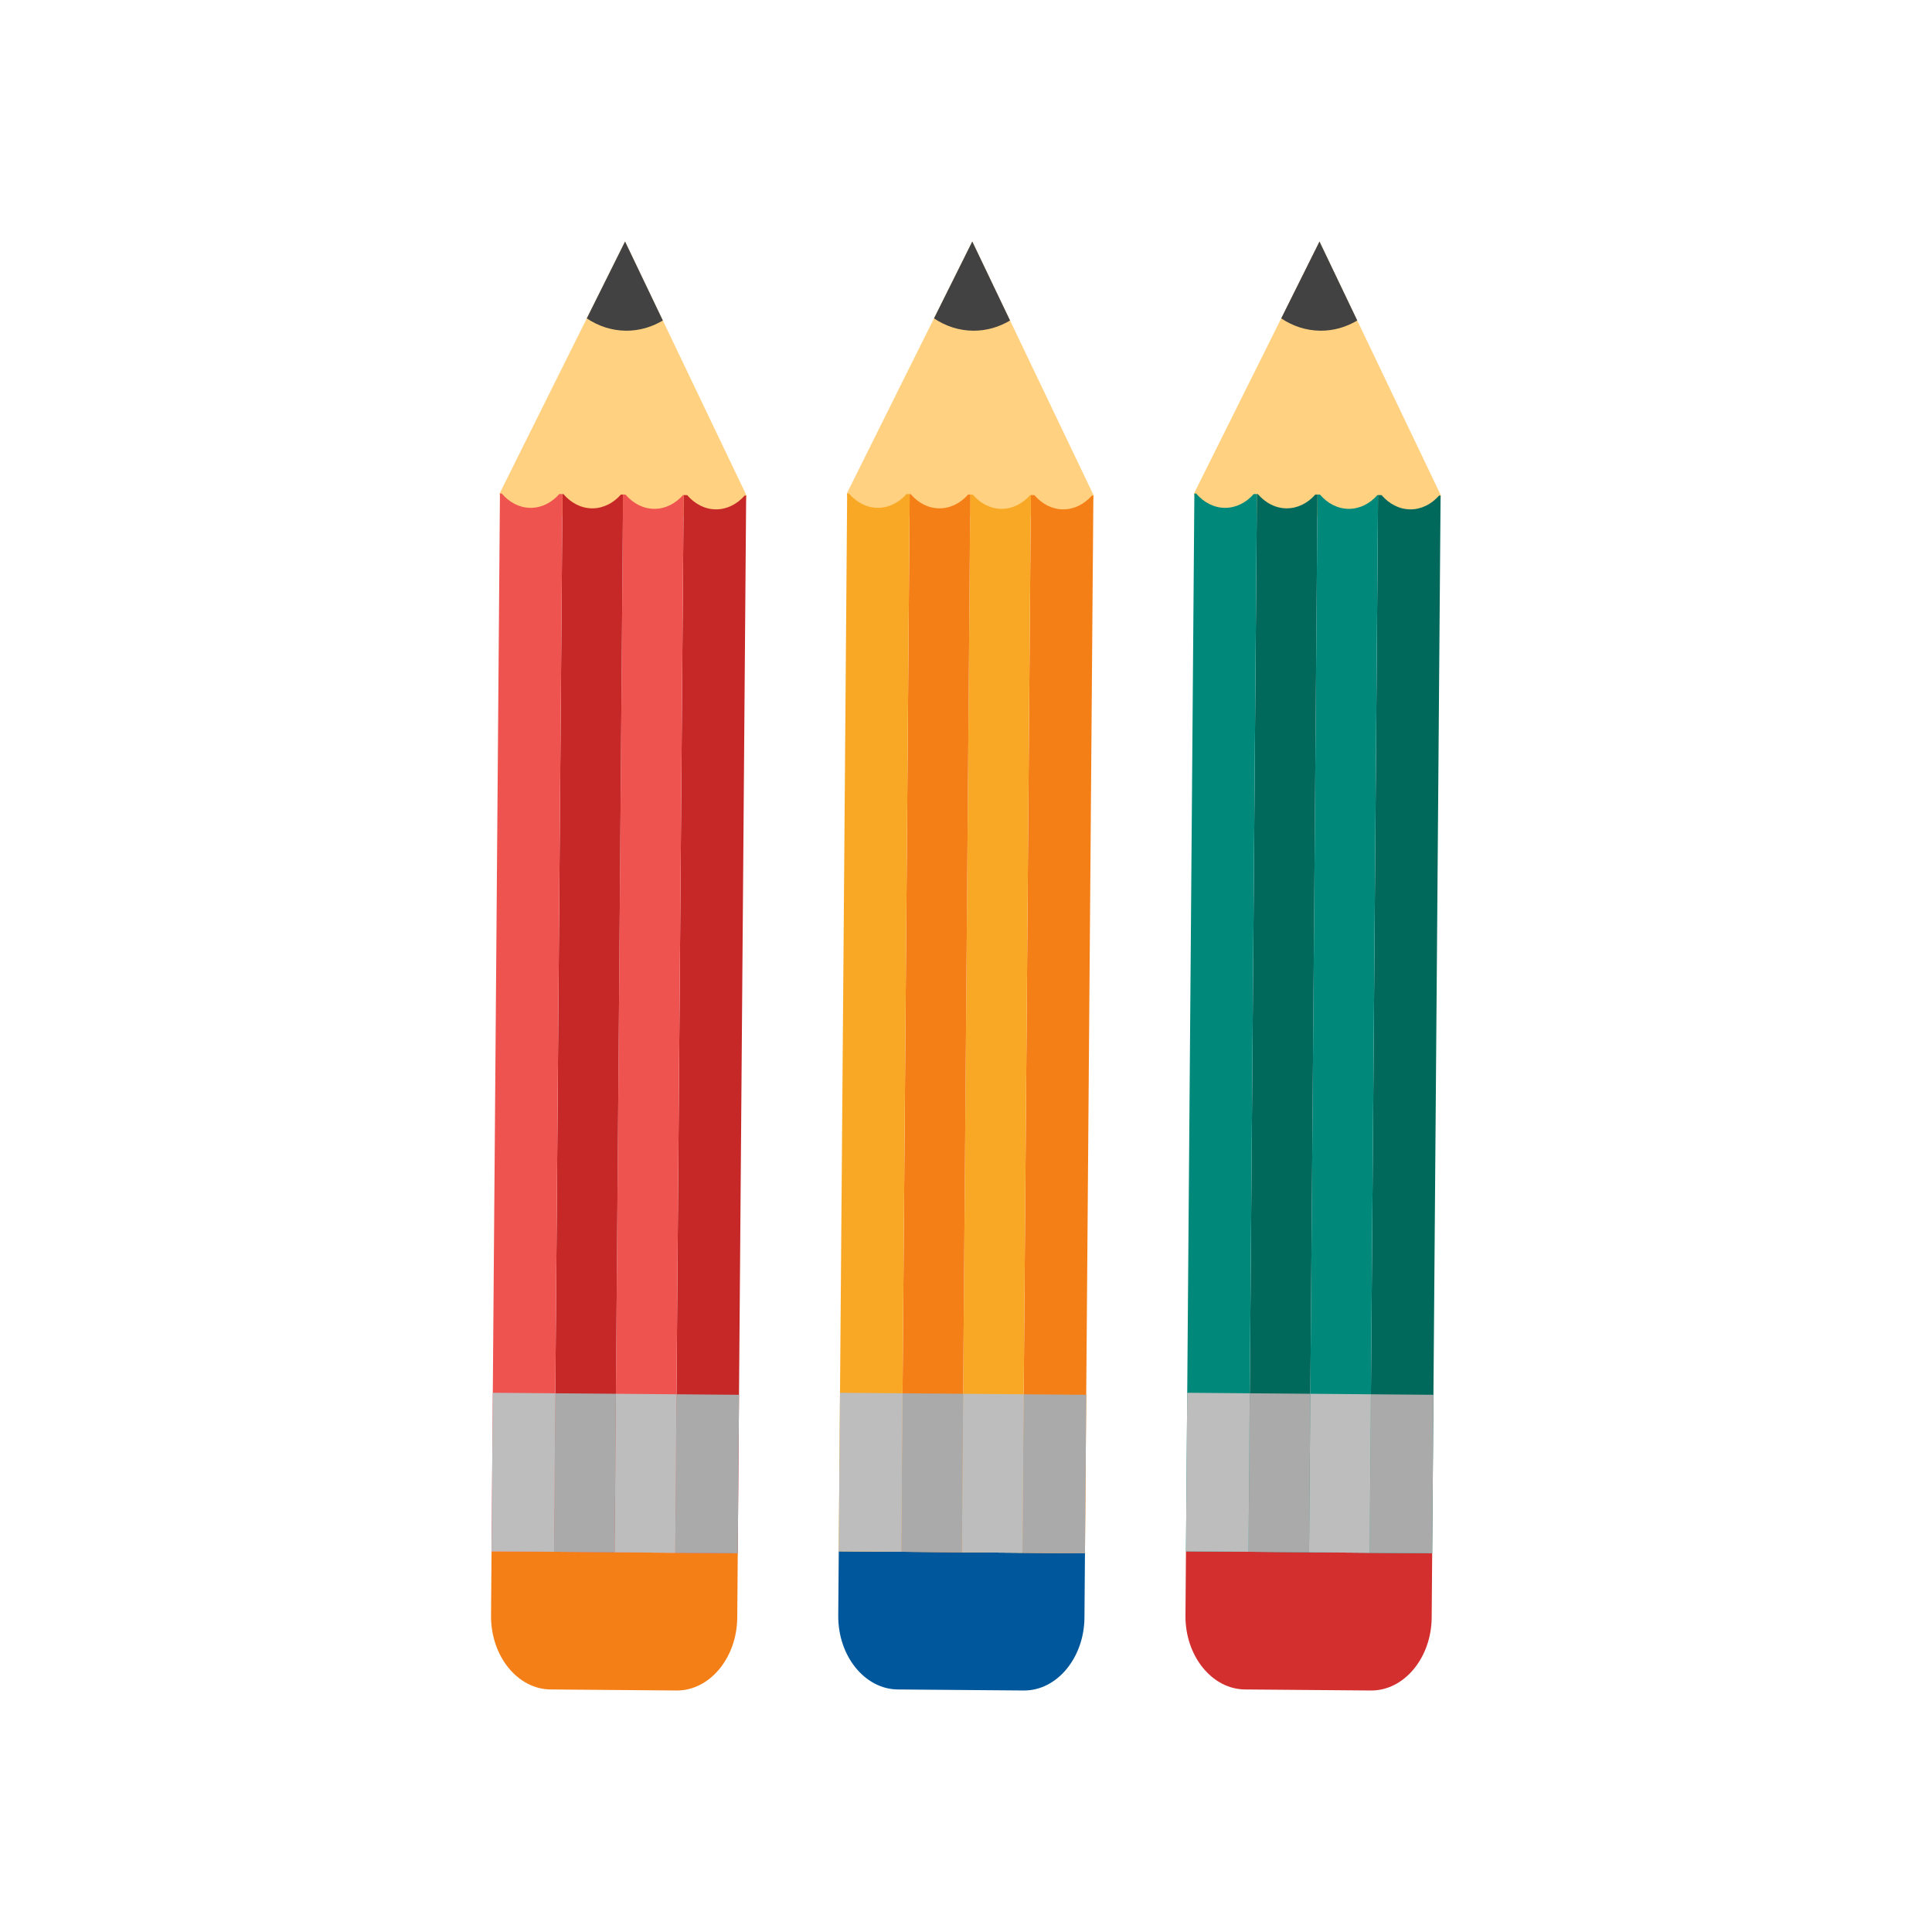<?xml version="1.0" encoding="UTF-8"?>
<!DOCTYPE svg PUBLIC "-//W3C//DTD SVG 1.1//EN" "http://www.w3.org/Graphics/SVG/1.1/DTD/svg11.dtd">
<!-- Creator: CorelDRAW -->
<svg xmlns="http://www.w3.org/2000/svg" xml:space="preserve" width="2048px" height="2048px" style="shape-rendering:geometricPrecision; text-rendering:geometricPrecision; image-rendering:optimizeQuality; fill-rule:evenodd; clip-rule:evenodd"
viewBox="0 0 2048 2048"
 xmlns:xlink="http://www.w3.org/1999/xlink">
 <defs>
  <style type="text/css">
   <![CDATA[
    .fil0 {fill:none}
    .fil4 {fill:#00695C}
    .fil5 {fill:#00897B}
    .fil8 {fill:#01579B}
    .fil2 {fill:#424242}
    .fil6 {fill:#AAAAAA}
    .fil7 {fill:#BDBDBD}
    .fil11 {fill:#C62828}
    .fil3 {fill:#D32F2F}
    .fil12 {fill:#EF5350}
    .fil9 {fill:#F57F17}
    .fil10 {fill:#F9A825}
    .fil1 {fill:#FFD180}
   ]]>
  </style>
 </defs>
 <g id="Layer_x0020_1">
  <rect class="fil0" width="2048" height="2048"/>
  <rect class="fil0" x="255.999" y="255.999" width="1536" height="1536"/>
  <g id="_224129120">
   <polygon id="_224102240" class="fil1" points="1398.71,255.998 1527.49,525.331 1523.53,547.471 1270.9,546.563 1265.67,523.183 "/>
   <path id="_224102264" class="fil2" d="M1398.71 255.998l40.051 83.761c-11.825,7.022 -25.116,10.923 -39.143,10.807 -15.045,-0.123 -29.171,-4.847 -41.492,-13.065l40.584 -81.503z"/>
   <path id="_224101832" class="fil3" d="M1319.79 1790.9l133.456 1.095c35.076,0.288 64.05,-34.483 64.39,-77.262l0.541 -68.183 -261 -2.143 -0.541 68.184c-0.34,42.783 28.077,78.021 63.154,78.308z"/>
   <path id="_224101064" class="fil4" d="M1451.89 1646.01l1.07 0.008 65.215 0.535 8.907 -1121.22 -1.572 -0.013c-8.131,9.176 -18.876,14.721 -30.618,14.626 -11.74,-0.097 -22.392,-5.818 -30.377,-15.126l-3.718 -0.031 -8.907 1121.23z"/>
   <path id="_224099048" class="fil5" d="M1387.67 1645.48l1.07 0.009 63.147 0.519 8.907 -1121.23 -0.609 -0.005c-8.131,9.176 -18.873,14.721 -30.613,14.626 -11.741,-0.097 -22.396,-5.817 -30.381,-15.126l-2.613 -0.021 -8.907 1121.22z"/>
   <path id="_224099888" class="fil4" d="M1323.46 1644.95l1.071 0.009 63.145 0.517 8.907 -1121.22 -2.249 -0.018c-8.131,9.176 -18.873,14.721 -30.614,14.624 -11.741,-0.096 -22.392,-5.818 -30.378,-15.125l-0.976 -0.008 -8.907 1121.22z"/>
   <path id="_224099456" class="fil5" d="M1257.17 1644.41l66.284 0.543 8.907 -1121.22 -3.351 -0.027c-8.132,9.175 -18.873,14.721 -30.614,14.624 -11.741,-0.096 -22.396,-5.818 -30.381,-15.125l-1.936 -0.015 -8.908 1121.22z"/>
   <polygon id="_224098664" class="fil6" points="1451.89,1646.01 1452.96,1646.02 1518.17,1646.55 1519.51,1478.54 1454.13,1478 1453.22,1477.99 "/>
   <polygon id="_224130776" class="fil7" points="1387.67,1645.48 1388.74,1645.49 1451.89,1646.01 1453.22,1477.99 1389.92,1477.47 1389.01,1477.46 "/>
   <polygon id="_224129960" class="fil6" points="1323.46,1644.95 1324.53,1644.96 1387.67,1645.48 1389.01,1477.46 1325.7,1476.94 1324.79,1476.94 "/>
   <polygon id="_224130128" class="fil7" points="1257.17,1644.41 1323.46,1644.95 1324.79,1476.94 1258.51,1476.39 "/>
  </g>
  <g id="_224116088">
   <polygon id="_224129096" class="fil1" points="1030.65,255.998 1159.43,525.331 1155.47,547.471 902.837,546.563 897.609,523.183 "/>
   <path id="_224098184" class="fil2" d="M1030.65 255.998l40.051 83.761c-11.825,7.022 -25.116,10.923 -39.143,10.807 -15.045,-0.123 -29.171,-4.847 -41.492,-13.065l40.584 -81.503z"/>
   <path id="_224130752" class="fil8" d="M951.726 1790.9l133.456 1.095c35.076,0.288 64.05,-34.483 64.39,-77.262l0.541 -68.183 -261 -2.143 -0.541 68.184c-0.34,42.783 28.077,78.021 63.154,78.308z"/>
   <path id="_224100584" class="fil9" d="M1083.83 1646.01l1.07 0.008 65.215 0.535 8.907 -1121.22 -1.572 -0.013c-8.131,9.176 -18.876,14.721 -30.618,14.626 -11.74,-0.097 -22.392,-5.818 -30.377,-15.126l-3.718 -0.031 -8.907 1121.23z"/>
   <path id="_224103224" class="fil10" d="M1019.61 1645.48l1.07 0.009 63.147 0.519 8.907 -1121.23 -0.609 -0.005c-8.131,9.176 -18.873,14.721 -30.613,14.626 -11.741,-0.097 -22.396,-5.817 -30.381,-15.126l-2.613 -0.021 -8.907 1121.22z"/>
   <path id="_224106320" class="fil9" d="M955.397 1644.95l1.071 0.009 63.145 0.517 8.907 -1121.22 -2.249 -0.018c-8.131,9.176 -18.873,14.721 -30.614,14.624 -11.741,-0.096 -22.392,-5.818 -30.378,-15.125l-0.976 -0.008 -8.907 1121.22z"/>
   <path id="_224099120" class="fil10" d="M889.113 1644.41l66.284 0.543 8.907 -1121.22 -3.351 -0.027c-8.132,9.175 -18.873,14.721 -30.614,14.624 -11.741,-0.096 -22.396,-5.818 -30.381,-15.125l-1.936 -0.015 -8.908 1121.22z"/>
   <polygon id="_224107832" class="fil6" points="1083.83,1646.01 1084.9,1646.02 1150.11,1646.55 1151.45,1478.54 1086.07,1478 1085.16,1477.99 "/>
   <polygon id="_224112704" class="fil7" points="1019.61,1645.48 1020.68,1645.49 1083.83,1646.01 1085.16,1477.99 1021.86,1477.47 1020.95,1477.46 "/>
   <polygon id="_224114528" class="fil6" points="955.397,1644.95 956.468,1644.96 1019.61,1645.48 1020.95,1477.46 957.642,1476.94 956.731,1476.94 "/>
   <polygon id="_224115176" class="fil7" points="889.113,1644.41 955.397,1644.95 956.731,1476.94 890.449,1476.39 "/>
  </g>
  <g id="_224119664">
   <polygon id="_224115752" class="fil1" points="662.592,255.998 791.372,525.331 787.407,547.471 534.776,546.563 529.549,523.183 "/>
   <path id="_224118224" class="fil2" d="M662.591 255.998l40.051 83.761c-11.825,7.022 -25.116,10.923 -39.143,10.807 -15.045,-0.123 -29.171,-4.847 -41.492,-13.065l40.584 -81.503z"/>
   <path id="_224117240" class="fil9" d="M583.666 1790.9l133.456 1.095c35.076,0.288 64.05,-34.483 64.39,-77.262l0.541 -68.183 -261 -2.143 -0.541 68.184c-0.34,42.783 28.077,78.021 63.154,78.308z"/>
   <path id="_224120768" class="fil11" d="M715.77 1646.01l1.07 0.008 65.215 0.535 8.907 -1121.22 -1.572 -0.013c-8.131,9.176 -18.876,14.721 -30.618,14.626 -11.74,-0.097 -22.392,-5.818 -30.377,-15.126l-3.718 -0.031 -8.907 1121.23z"/>
   <path id="_224123024" class="fil12" d="M651.553 1645.48l1.07 0.009 63.147 0.519 8.907 -1121.23 -0.609 -0.005c-8.131,9.176 -18.873,14.721 -30.613,14.626 -11.741,-0.097 -22.396,-5.817 -30.381,-15.126l-2.613 -0.021 -8.907 1121.22z"/>
   <path id="_224123336" class="fil11" d="M587.337 1644.95l1.071 0.009 63.145 0.517 8.907 -1121.22 -2.249 -0.018c-8.131,9.176 -18.873,14.721 -30.614,14.624 -11.741,-0.096 -22.392,-5.818 -30.378,-15.125l-0.976 -0.008 -8.907 1121.22z"/>
   <path id="_224126624" class="fil12" d="M521.053 1644.41l66.284 0.543 8.907 -1121.22 -3.351 -0.027c-8.132,9.175 -18.873,14.721 -30.614,14.624 -11.741,-0.096 -22.396,-5.818 -30.381,-15.125l-1.936 -0.015 -8.908 1121.22z"/>
   <polygon id="_224125544" class="fil6" points="715.77,1646.01 716.84,1646.02 782.055,1646.55 783.389,1478.54 718.014,1478 717.104,1477.99 "/>
   <polygon id="_224128136" class="fil7" points="651.553,1645.48 652.623,1645.49 715.77,1646.01 717.104,1477.99 653.797,1477.47 652.888,1477.46 "/>
   <polygon id="_224129768" class="fil6" points="587.337,1644.95 588.408,1644.96 651.553,1645.48 652.888,1477.46 589.582,1476.94 588.671,1476.94 "/>
   <polygon id="_224129696" class="fil7" points="521.053,1644.41 587.337,1644.95 588.671,1476.94 522.389,1476.39 "/>
  </g>
 </g>
</svg>
